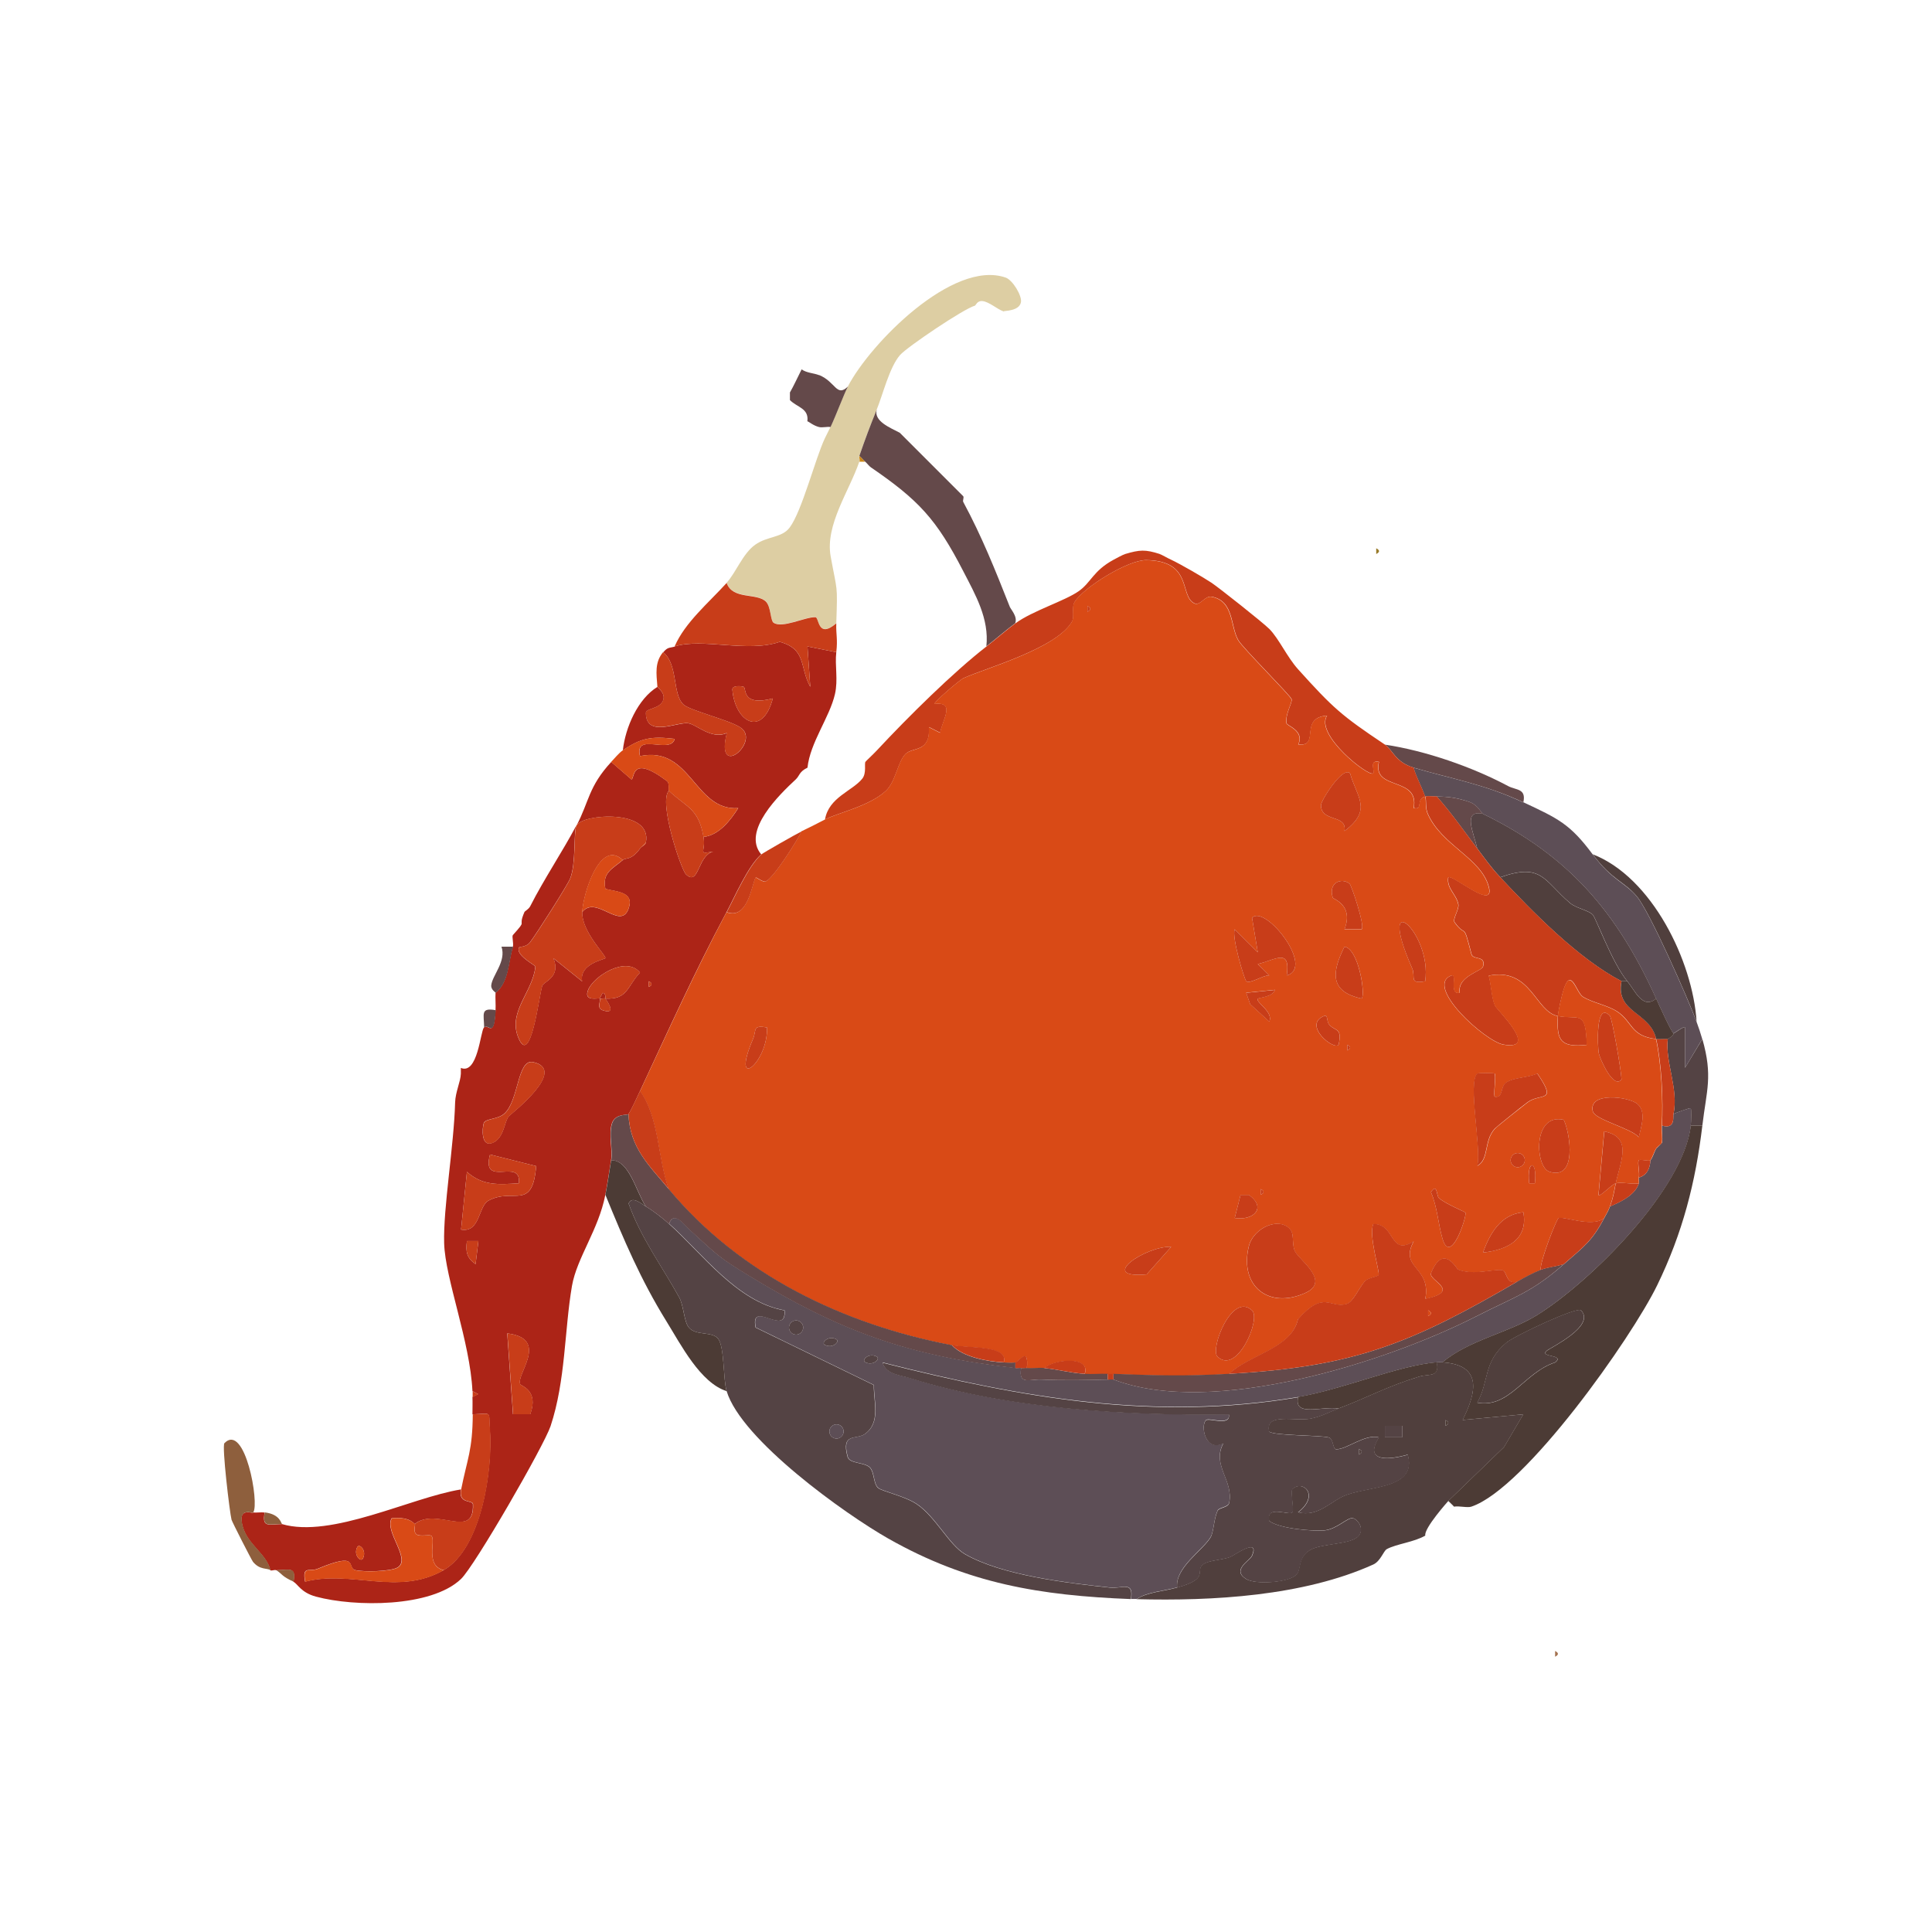 <?xml version="1.0" encoding="UTF-8"?>
<svg id="Layer_2" data-name="Layer 2" xmlns="http://www.w3.org/2000/svg" viewBox="0 0 185 185">
  <defs>
    <style>
      .cls-1 {
        fill: #d94a16;
      }

      .cls-2 {
        fill: #997b2a;
      }

      .cls-3 {
        fill: #5d4e56;
      }

      .cls-4 {
        fill: none;
      }

      .cls-5 {
        fill: #503f3d;
      }

      .cls-6 {
        fill: #ddcea3;
      }

      .cls-7 {
        fill: #8e5f3d;
      }

      .cls-8 {
        fill: #4c3b35;
      }

      .cls-9 {
        fill: #ac2417;
      }

      .cls-10 {
        fill: #a47250;
      }

      .cls-11 {
        fill: #544344;
      }

      .cls-12 {
        fill: #64494a;
      }

      .cls-13 {
        fill: #c83d19;
      }

      .cls-14 {
        fill: #cc8818;
      }
    </style>
  </defs>
  <g id="borxes">
    <rect class="cls-4" width="185" height="185"/>
    <g>
      <path class="cls-10" d="M148.91,158.09c.36.18.36.37,0,.55v-.55Z"/>
      <path class="cls-2" d="M131.78,52.5c.36.18.36.37,0,.55v-.55Z"/>
      <path class="cls-9" d="M57.97,95.62c-.06-.08-.52.08-.55,0l.28-.54c.36.02.25.54.28.54Z"/>
      <path class="cls-9" d="M64.6,61.9c2.69-.84,6.97.63,10.07-.44,2.6.73,1.86,2.4,2.92,4.31l-.27-3.87,2.76.55c-.15,1.29.19,2.64-.13,4.02-.51,2.22-2.37,4.62-2.63,7.04-.8.38-.75.77-1.11,1.11-1.57,1.46-5.2,4.96-3.32,7.19-1.28,1.13-2.53,4.06-3.32,5.53-2.97,5.53-5.66,11.51-8.29,17.14-.23.49-.9,1.96-1.11,2.21-.09.11-1.27-.08-1.58.89-.34,1.06.09,2.46-.08,3.53s-.35,2.28-.55,3.32c-.65,3.33-2.72,6.01-3.19,8.7-.73,4.26-.6,9.06-2.05,13.43-.64,1.9-7.27,13.4-8.58,14.64-2.87,2.74-10.19,2.68-13.87,1.69-1.47-.39-1.77-1.24-2.17-1.42.26-1.48-.35-1.13-1.66-1.11-.13-.08-.42.08-.55,0-.41-1.62-2.22-2.45-2.68-4.27s.93-1.13,1.02-1.26c.36.03.75-.04,1.11,0-.26,1.48.35,1.13,1.66,1.11,4.75,1.39,12.33-2.54,17.14-3.32-.29,1.43,1.12.98,1.14,1.43.14,3.45-3.48.22-5.57,1.88-.56-.6-1.45-.62-2.21-.55-.73,1.27,1.89,3.9.57,4.71-.66.4-3.29.45-4.07.25-.83-.21.45-1.81-3.57-.13-.81.34-1.51-.35-1.22,1.24,4.39-1.16,8.88,1.4,13.26-1.1,3.64-2.08,4.73-9.67,4.43-13.57-.13-1.7.27-1.42-1.66-1.35,0-.55.02-1.11,0-1.66l.54-.28-.54-.28c-.23-4.76-2.61-10.77-2.71-14.15s.94-9.36,1.05-13.49c.03-1.01.52-1.98.55-2.76,0-.18,0-.37,0-.55,1.62.67,1.87-3.5,2.21-3.87.41-.44.96,1.16,1.11-1.66.03-.55-.03-1.11,0-1.66,1.26-1,1.21-2.94,1.66-4.42.09-.32-.11-.98,0-1.11,1.47-1.64.41-.6,1.11-2.21.04-.09.4-.26.55-.55,1.32-2.6,3.12-5.28,4.42-7.74-.28.61-.02,3.68-.6,5.09-.27.66-3.18,5.23-3.84,6.1-.35.46-1.01.43-1.04.48-.41.74,1.56,1.72,1.55,1.84-.21,2.36-2.6,4.27-1.67,6.71,1.22,3.19,2.03-4.02,2.33-4.86.15-.43,1.81-.82,1.07-2.64l2.75,2.21c-.31-1.67,2.12-2.09,2.22-2.22.15-.2-2.27-2.51-2.21-4.41,1.31-1.67,3.64,1.75,4.42-.28.63-1.66-1.1-1.66-2.2-1.94-.33-1.57.68-1.92,1.66-2.76.32-.27.8.07,1.66-1.11.13-.18.51-.35.55-.55.69-3.3-6.13-2.75-6.63-1.66,1.2-2.27,1.13-3.71,3.32-6.08l1.93,1.67c.35,0-.13-2.51,3.42.17.25.19.1.85.17.92-1.02,1.02,1.16,7.58,1.65,8.02,1.29,1.18,1.07-2.05,2.76-2.22-1.8.3-.84.12-1.09-1.38,1.48-.16,2.59-1.6,3.32-2.76-4.2.3-4.51-6-9.4-4.98-.57-2.34,2.94-.12,3.32-1.65-2.24-.26-3.23-.09-4.97,1.1.24-2.18,1.43-4.93,3.32-6.08,0,.08.81.6.54,1.3-.31.81-1.65.77-1.65,1.18,0,2.43,2.99.86,4.06,1.01.8.11,2.19,1.58,3.69.94-1.16,4.6,3.36.75,1.27-.56-1.17-.74-4.82-1.6-5.44-2.19-1.06-1.02-.49-3.82-1.92-4.99.45-.53.59-.39,1.11-.55ZM71.23,65.78c-.08-.07-1.16-.21-1.1.27.26,3.12,2.88,4.59,3.87.83-2.95.78-2.52-.89-2.77-1.1ZM57.97,95.62c2.16.1,2.06-1.16,3.31-2.49-1.3-1.63-4.44.32-4.97,1.67-.46,1.17,1.01.72,1.1.82.16.18-.32.9.28,1.11,1.19.42.74-.47.27-1.11ZM62.12,93.96v.55c.36-.18.36-.37,0-.55ZM48.75,106.86c.23-.25,5.64-4.42,2.3-5.16-1.54-.34-1.35,3.73-2.79,4.96-.63.54-1.8.45-1.94.88-.16.5-.27,2.35.85,1.89,1.12-.46,1.1-2.06,1.57-2.58ZM51.34,111.66l-4.42-1.11c-.87,3.28,3.04.21,2.76,2.76-1.95.12-3.45.25-4.97-1.1l-.56,5.53c1.84.32,1.63-2.23,2.62-2.77,2.39-1.3,4.21,1.07,4.57-3.31ZM45.81,118.84h-1.1c-.13,1.02-.02,1.61.83,2.21l.27-2.21ZM49.81,132.54c-.45-.87,2.87-4.36-1.24-4.86l.55,7.74h1.65c.84-2.29-.87-2.69-.97-2.88ZM34.75,149.24c.4-.78-.35-1.48-.54-1.1-.4.78.35,1.48.54,1.1Z"/>
      <path class="cls-13" d="M45.26,135.43c1.93-.07,1.53-.34,1.66,1.35.31,3.9-.78,11.49-4.43,13.57-1.8-.44-.75-2.82-1.17-3.28-.16-.17-1.12.11-1.45-.16s-.06-.91-.14-.99c2.09-1.66,5.7,1.56,5.57-1.88-.02-.45-1.43,0-1.14-1.43.58-2.91,1.09-3.73,1.11-7.19Z"/>
      <path class="cls-7" d="M24.25,144.82c-.09.13-1.48-.56-1.02,1.26s2.27,2.65,2.68,4.27c-.36-.22-1.02,0-1.68-.79-.14-.17-2-3.82-2.06-4.04-.17-.65-.94-7.07-.68-7.33,1.97-2.01,3.37,5.77,2.76,6.63Z"/>
      <path class="cls-7" d="M26.46,150.35c1.31-.02,1.92-.37,1.66,1.11-1.16-.53-1.04-.69-1.66-1.11Z"/>
      <path class="cls-7" d="M27.01,145.93c-1.31.02-1.92.37-1.66-1.11,1.5.18,1.56,1.08,1.66,1.11Z"/>
      <path class="cls-13" d="M45.26,133.77c0-.18,0-.37,0-.55l.54.28-.54.28Z"/>
      <path class="cls-6" d="M96.12,29.83c-.66-.23-1.39-.93-2.05-1-.51-.05-.63.42-.72.44-1.1.31-6.49,3.96-7.16,4.72-1.02,1.16-1.65,3.8-2.24,5.23-.64,1.56-1.11,2.84-1.66,4.42-.06.16.06.39,0,.55-.96,2.82-3.29,6.08-2.75,9.08.63,3.49.67,2.56.54,6.4-1.79,1.54-1.63-.57-2-.59-1.02-.03-3.2,1.13-4.02.52-.29-.22-.25-1.56-.73-2.02-.88-.85-3.18-.15-3.75-1.78.91-1,1.54-2.78,2.72-3.63s2.57-.65,3.32-1.66c1.18-1.59,2.44-6.57,3.36-8.53.17-.36.37-.73.55-1.11.56-1.19,1.25-3.08,1.66-3.87,2.13-4.1,10.06-12.18,15.11-10.42.68.24,1.59,1.77,1.46,2.37-.18.86-1.59.79-1.65.86Z"/>
      <path class="cls-13" d="M55.21,79.04c.5-1.1,7.32-1.64,6.63,1.66l-.55.55c-.86,1.18-1.34.84-1.66,1.11-2.19-2.1-3.82,3.34-3.87,4.98-.06,1.91,2.36,4.21,2.21,4.41-.1.14-2.53.55-2.22,2.22l-2.75-2.21c.74,1.82-.92,2.21-1.07,2.64-.29.85-1.11,8.05-2.33,4.86-.93-2.43,1.46-4.34,1.67-6.71.01-.12-1.96-1.11-1.55-1.84.03-.05.68-.02,1.04-.48.67-.87,3.57-5.44,3.84-6.1.58-1.41.32-4.49.6-5.09Z"/>
      <path class="cls-13" d="M69.58,55.82c.57,1.63,2.87.93,3.75,1.78.49.47.44,1.81.73,2.02.82.6,3.01-.55,4.02-.52.37.01.2,2.12,2,.59-.04,1.09.15,1.47,0,2.76l-2.76-.55.27,3.87c-1.06-1.91-.32-3.59-2.92-4.31-3.11,1.07-7.38-.41-10.07.44.98-2.29,3.29-4.21,4.98-6.08Z"/>
      <path class="cls-1" d="M59.63,71.85c1.74-1.19,2.73-1.36,4.97-1.1-.38,1.53-3.89-.68-3.32,1.65,4.89-1.02,5.2,5.29,9.4,4.98-.73,1.16-1.84,2.6-3.32,2.76-.47-2.78-1.66-2.84-3.32-4.42-.07-.07.08-.73-.17-.92-3.55-2.68-3.07-.17-3.42-.17l-1.93-1.67c.32-.34.75-.86,1.11-1.11Z"/>
      <path class="cls-1" d="M39.73,145.93c.07.08-.2.72.14.99s1.29-.01,1.45.16c.42.46-.63,2.84,1.17,3.28-4.39,2.51-8.87-.05-13.26,1.1-.29-1.59.41-.9,1.22-1.24,4.02-1.69,2.74-.08,3.57.13.78.2,3.41.15,4.07-.25,1.33-.81-1.3-3.45-.57-4.71.76-.07,1.65-.04,2.21.55Z"/>
      <path class="cls-13" d="M63.5,62.45c1.44,1.16.87,3.97,1.92,4.99.61.59,4.27,1.46,5.44,2.19,2.09,1.32-2.43,5.17-1.27.56-1.5.64-2.89-.82-3.69-.94-1.07-.15-4.06,1.42-4.06-1.01,0-.4,1.34-.36,1.65-1.18.27-.7-.53-1.22-.54-1.3-.1-1.26-.27-2.34.55-3.32Z"/>
      <path class="cls-13" d="M51.34,111.66c-.37,4.38-2.19,2.01-4.57,3.31-.99.54-.77,3.09-2.62,2.77l.56-5.53c1.52,1.35,3.02,1.22,4.97,1.1.29-2.55-3.63.52-2.76-2.76l4.42,1.11Z"/>
      <path class="cls-13" d="M64.05,75.72c1.66,1.58,2.84,1.65,3.32,4.42.26,1.5-.71,1.68,1.09,1.38-1.7.17-1.47,3.41-2.76,2.22-.49-.45-2.67-7-1.65-8.02Z"/>
      <path class="cls-1" d="M59.63,82.35c-.98.83-1.98,1.18-1.66,2.76,1.1.28,2.84.28,2.2,1.94-.77,2.03-3.11-1.39-4.42.28.05-1.64,1.68-7.07,3.87-4.98Z"/>
      <path class="cls-13" d="M49.81,132.54c.1.19,1.81.59.97,2.88h-1.65s-.55-7.74-.55-7.74c4.11.5.79,3.98,1.24,4.86Z"/>
      <path class="cls-13" d="M57.97,95.62c.47.64.92,1.53-.27,1.11-.6-.21-.12-.93-.28-1.11.04.08.49-.08.55,0Z"/>
      <path class="cls-13" d="M57.42,95.62c-.09-.1-1.56.35-1.1-.82.52-1.35,3.67-3.3,4.97-1.67-1.26,1.33-1.16,2.59-3.31,2.49-.03,0,.08-.52-.28-.54l-.28.54Z"/>
      <path class="cls-13" d="M48.75,106.86c-.47.51-.45,2.11-1.57,2.58-1.12.46-1.01-1.39-.85-1.89.14-.43,1.31-.35,1.94-.88,1.43-1.23,1.25-5.3,2.79-4.96,3.34.74-2.07,4.9-2.3,5.16Z"/>
      <path class="cls-13" d="M71.23,65.78c.25.21-.18,1.88,2.77,1.1-.99,3.77-3.61,2.29-3.87-.83-.06-.49,1.02-.34,1.1-.27Z"/>
      <path class="cls-12" d="M49.13,90.65c-.44,1.49-.4,3.42-1.66,4.42,0-.04-.47-.29-.43-.72.09-.95,1.46-2.29.98-3.7.37,0,.74,0,1.11,0Z"/>
      <path class="cls-13" d="M45.81,118.84l-.27,2.21c-.85-.6-.96-1.19-.83-2.21h1.1Z"/>
      <path class="cls-12" d="M47.47,96.73c-.14,2.82-.69,1.22-1.11,1.66-.02-1.31-.37-1.92,1.11-1.66Z"/>
      <path class="cls-1" d="M34.75,149.24c-.19.38-.94-.32-.54-1.1.19-.38.94.32.54,1.1Z"/>
      <path class="cls-1" d="M61.29,81.25l.55-.55c-.04.2-.42.38-.55.55Z"/>
      <path class="cls-13" d="M62.12,93.96c.36.18.36.37,0,.55v-.55Z"/>
      <path class="cls-14" d="M82.85,44.21h-.55c.06-.17-.06-.39,0-.55.2.17.36.38.55.55Z"/>
      <path class="cls-12" d="M78.43,35.91c1.6.65,1.66,2.15,2.76,1.11-.41.79-1.1,2.68-1.66,3.87-.35-.05-.8.08-1.11,0-.55-.14-.97-.52-1.11-.55.16-1.25-.99-1.33-1.67-2.03v-.73c.34-.58.78-1.54,1.12-2.21.49.35,1.16.35,1.66.55Z"/>
      <path class="cls-12" d="M83.95,39.23c-.29,1.11,1.28,1.72,2.21,2.21l6.08,6.08c.08.15-.08.41,0,.55,1.76,3.26,3.06,6.51,4.42,9.95.05.27.82.98.55,1.66-.73.53-1.87,1.52-2.76,2.21.28-2.65-1.05-4.94-2.21-7.19-2.57-4.99-4.27-6.81-8.85-9.95-.18-.13-.36-.38-.55-.55s-.35-.39-.55-.55c.55-1.59,1.02-2.86,1.66-4.42Z"/>
      <path class="cls-3" d="M161.91,107.78c-.68,6.1-9.65,15-14.74,18.16-2.75,1.7-6.49,2.37-9.04,4.51-.18-.01-.38-.01-.55,0-3.7.3-9.03,2.61-13.27,3.32-13.79,2.3-26.44.07-39.8-3.31.33,1.15,1.7,1.2,2.65,1.49,9.46,2.97,20.66,3.59,30.52,3.48.13,1.16-1.93.26-2.21.55-.53.55-.07,3.06,1.67,2.21-1.14,2.11,1,3.55.56,5.7-.09.45-.98.44-1.11.75-.38.86-.36,2.04-.68,2.56-.76,1.25-3.42,2.92-3.19,4.8-1.32.37-2.83.42-3.87,1.11-.18,0-.37,0-.55,0,.31-1.76-.89-.98-1.93-1.09-4.09-.44-10.38-1.15-13.96-3.21-1.51-.87-2.8-3.57-4.61-4.79-1.14-.77-3.3-1.21-3.7-1.55-.47-.4-.35-1.5-.8-1.96-.51-.51-1.94-.35-2.12-1.01-.64-2.35.82-1.61,1.63-2.18,1.57-1.09.85-3.13.88-4.7l-11.32-5.51c-.56-2.75,3,.97,2.76-1.64-4.55-.8-7.87-5.46-11.06-8.3.48-1.31,1.49.14,1.94.55,2.74,2.51,2.77,2.63,5.67,4.4,8.71,5.33,15.28,7.7,25.56,8.87.18.02.37-.02.55,0-.31,1.67.85,1.06,1.91,1.11,2.2.1,4.47.04,6.38,0,.18,0,.44-.04.55,0,9.53,3.63,26.13-1.67,34.71-6.04,3.81-1.94,5.31-2.29,8.41-5.01,1.9-1.67,2.68-2.16,3.87-4.42.2-.39.38-.64.55-1.11,1.02-.43,2.41-1.09,2.76-2.21.05-.16-.05-.38,0-.55.79-.23,1.06-.87,1.11-1.66.21-.22.35-.78.55-1.11l.55-.55c.1-.45-.03-1.13,0-1.66,1.39.42,1.01-1.02,1.11-1.11.07-.06,1.6-.62,1.65-.55.06.08.05,1.29,0,1.66ZM76.91,127.12c0-.38-.31-.68-.68-.68s-.68.31-.68.68.31.68.68.68.68-.31.68-.68ZM80.08,128.24c-.78-.4-1.48.35-1.1.54.78.4,1.48-.35,1.1-.54ZM83.95,129.9c-.78-.4-1.48.35-1.1.54.78.4,1.48-.35,1.1-.54Z"/>
      <path class="cls-11" d="M61.84,115.52c.68.4,1.62,1.13,2.21,1.66,3.19,2.84,6.5,7.5,11.06,8.3.24,2.61-3.32-1.11-2.76,1.64l11.32,5.51c-.03,1.57.69,3.61-.88,4.7-.81.56-2.27-.17-1.63,2.18.18.66,1.61.5,2.12,1.01.45.46.34,1.56.8,1.96.4.34,2.56.78,3.7,1.55,1.81,1.22,3.1,3.92,4.61,4.79,3.58,2.06,9.86,2.77,13.96,3.21,1.04.11,2.24-.67,1.93,1.09-8.67-.34-15.6-1.47-23.23-5.8-4.14-2.35-14.05-9.44-15.47-14.11-.34-1.12-.21-4.19-.8-5-.56-.76-2.11-.28-2.8-1.07-.49-.56-.49-2.1-.95-2.92-1.65-2.98-3.66-5.67-4.84-8.98.34-.77,1.21.02,1.65.28ZM80.78,137.07c0-.38-.31-.68-.68-.68s-.68.31-.68.68.31.68.68.68.68-.31.68-.68Z"/>
      <path class="cls-5" d="M138.13,130.45c3.84.25,3.26,2.86,1.93,5.52l5.81-.54-1.84,3.13-5.34,5.16s-2.36,2.63-2.21,3.32c-1.03.62-2.81.81-3.69,1.3-.31.17-.59,1.15-1.29,1.47-6.7,3.03-15.41,3.51-22.67,3.32,1.04-.68,2.55-.74,3.87-1.11,3.27-.9,1.59-1.61,2.56-2.27.5-.34,1.77-.38,2.53-.66.32-.11,2.86-1.96,2.09-.13-.21.5-1.98,1.35-.57,2.23.92.58,4.17.34,4.85-.44.43-.5.1-1.63,1.26-2.32s4-.5,4.69-1.39c.56-.72-.15-1.6-.58-1.67-.52-.09-1.52,1.06-2.74,1.17-1.06.09-4.26-.15-5.26-.9-.35-1.59,1.9-.48,2.21-.82.19-.2-.2-2.02,0-2.22.95-.97,2.69.54.55,2.21,2.01.49,3.14-1.14,4.67-1.68,2.43-.86,6.73-.63,5.83-3.84-1.93.54-4.21.68-2.76-1.65-1.34-.37-3.11,1.19-4.11,1.13-.31-.02-.24-1.02-.69-1.13-.93-.23-5.21-.16-5.71-.56-.44-1.86,2.57-.94,4.01-1.25,1.15-.25,1.7-.61,2.63-.96,2.78-1.05,4.57-2.09,7.75-3.06.91-.28,1.97.12,1.65-1.36.18-.01.38-.01.55,0ZM138.41,135.98v.55c.36-.18.36-.37,0-.55ZM134.26,136.53h-1.65v1.1h1.65v-1.1Z"/>
      <path class="cls-3" d="M145.87,76.82c3.35,1.57,4.47,2.08,6.63,4.98,1.88,2.52,3.07,2.66,4.24,4.05,1.23,1.47,4.9,9.8,5.71,11.98.21.57.38,1.07.55,1.66l-1.65,2.76v-3.87c-.11-.16-1.03.58-1.11.56-.18-.06-1.42-2.8-1.66-3.32-3.72-8.24-8.37-13.7-16.59-17.69-.17-.08-.46-.86-1.32-1.15-1.11-.38-1.93-.5-3.1-.51-.34,0-.84-.07-1.11,0-.34-.96-.83-1.8-1.11-2.76,3.63,1.07,6.78,1.57,10.5,3.32Z"/>
      <path class="cls-8" d="M58.52,111.1c1.74-.05,2.39,3.05,3.32,4.42-.45-.26-1.31-1.05-1.65-.28,1.18,3.3,3.19,5.99,4.84,8.98.46.83.45,2.36.95,2.92.69.79,2.24.31,2.8,1.07.6.81.46,3.89.8,5-2.52-.8-4.38-4.45-5.76-6.68-2.46-3.97-4.09-7.81-5.85-12.12.2-1.04.39-2.26.55-3.32Z"/>
      <path class="cls-11" d="M160.25,98.94c.09.03,1-.72,1.1-.56v3.87s1.66-2.76,1.66-2.76c1.02,3.57.4,4.9,0,8.29h-1.11c.04-.37.06-1.58,0-1.66-.05-.07-1.59.5-1.65.55.5-2.37-.82-4.99-.55-7.19,0-.04.55-.22.55-.55Z"/>
      <path class="cls-12" d="M132.6,71.3c3.89.58,8.38,2.14,11.81,3.97.77.41,1.75.21,1.46,1.56-3.73-1.75-6.87-2.25-10.5-3.32-1.75-.52-2-1.7-2.76-2.21Z"/>
      <path class="cls-5" d="M162.46,97.83c-.81-2.18-4.48-10.51-5.71-11.98s-2.36-1.54-4.24-4.05c5.68,2.2,9.58,10.24,9.95,16.03Z"/>
      <path class="cls-11" d="M124.31,133.77c-.48,1.96,2.28.85,3.87,1.11-.93.35-1.48.71-2.63.96-1.44.31-4.45-.61-4.01,1.25.5.4,4.78.33,5.71.56.45.11.37,1.11.69,1.13,1,.05,2.77-1.5,4.11-1.13-1.45,2.34.83,2.19,2.76,1.65.91,3.22-3.4,2.99-5.83,3.84-1.54.54-2.67,2.16-4.67,1.68,2.14-1.67.4-3.18-.55-2.21-.19.2.19,2.02,0,2.22-.31.33-2.56-.78-2.21.82,1,.74,4.19.99,5.26.9,1.22-.11,2.22-1.26,2.74-1.17.43.08,1.13.96.58,1.67-.69.89-3.56.71-4.69,1.39s-.83,1.83-1.26,2.32c-.68.79-3.93,1.02-4.85.44-1.41-.89.35-1.73.57-2.23.77-1.83-1.77.01-2.09.13-.76.28-2.04.32-2.53.66-.97.66.71,1.36-2.56,2.27-.23-1.88,2.43-3.55,3.19-4.8.32-.52.3-1.7.68-2.56.14-.31,1.02-.3,1.11-.75.45-2.15-1.69-3.59-.56-5.7-1.73.85-2.2-1.67-1.67-2.21.29-.29,2.34.61,2.21-.55-9.86.11-21.06-.51-30.52-3.48-.94-.3-2.32-.35-2.65-1.49,13.37,3.38,26.02,5.62,39.8,3.31ZM130.12,138.74v.55c.36-.18.36-.37,0-.55Z"/>
      <path class="cls-8" d="M137.58,130.45c.32,1.48-.74,1.09-1.65,1.36-3.18.97-4.96,2.01-7.75,3.06-1.59-.25-4.35.85-3.87-1.11,4.24-.71,9.57-3.01,13.27-3.32Z"/>
      <circle class="cls-11" cx="76.23" cy="127.12" r=".68"/>
      <path class="cls-11" d="M83.95,129.9c.38.19-.32.94-1.1.54-.38-.19.32-.94,1.1-.54Z"/>
      <path class="cls-11" d="M80.08,128.24c.38.19-.32.94-1.1.54-.38-.19.32-.94,1.1-.54Z"/>
      <circle class="cls-3" cx="80.1" cy="137.07" r=".68"/>
      <rect class="cls-11" x="132.61" y="136.53" width="1.65" height="1.1"/>
      <path class="cls-8" d="M163.01,107.78c-.65,5.44-1.89,10.29-4.33,15.3s-12.59,19.44-17.79,21.19c-.39.13-1.16-.09-1.66,0-.13-.16-.37-.36-.55-.55l5.34-5.16,1.84-3.13-5.81.54c1.33-2.66,1.92-5.27-1.93-5.52,2.54-2.14,6.29-2.81,9.04-4.51,5.09-3.15,14.05-12.06,14.74-18.16h1.11ZM151.4,125.48c-.37-.4-6.38,2.45-7.14,3.08-2.26,1.88-1.64,3.68-2.8,5.76,3.08.57,4.49-2.9,7.47-3.86.95-.78-1.53-.47-.83-1.1.34-.31,4.71-2.36,3.31-3.87Z"/>
      <path class="cls-8" d="M138.41,135.98c.36.18.36.37,0,.55v-.55Z"/>
      <path class="cls-5" d="M151.4,125.48c1.4,1.51-2.97,3.57-3.31,3.87-.7.64,1.78.32.83,1.1-2.98.96-4.39,4.43-7.47,3.86,1.16-2.08.54-3.88,2.8-5.76.76-.63,6.77-3.48,7.14-3.08Z"/>
      <path class="cls-11" d="M142,77.93c8.22,3.99,12.86,9.45,16.59,17.69-1.29,1.08-2.02-.76-2.76-1.66-1.45-1.75-3.01-6.07-3.31-6.37-.44-.45-1.58-.61-2.19-1.13-2.52-2.16-2.67-3.87-6.67-2.46-.97-1.04-1.4-1.69-2.21-2.76-.31-1.46-1.47-3.74.55-3.32Z"/>
      <path class="cls-12" d="M142,77.93c-2.02-.43-.86,1.86-.55,3.32-1.27-1.68-2.47-3.4-3.87-4.98,1.17.01,1.99.14,3.1.51.86.29,1.15,1.07,1.32,1.15Z"/>
      <path class="cls-5" d="M130.12,138.74c.36.18.36.37,0,.55v-.55Z"/>
      <path class="cls-5" d="M155.82,93.96h-.55c-4.19-2.19-8.58-6.71-11.61-9.95,3.99-1.41,4.15.3,6.67,2.46.61.52,1.75.68,2.19,1.13.29.3,1.85,4.62,3.31,6.37Z"/>
      <path class="cls-13" d="M111.04,53.05c.22.07.75.39,1.11.55.84.39,3.06,1.67,3.87,2.21.73.49,4.9,3.79,5.53,4.42.93.95,1.68,2.67,2.76,3.87,3.34,3.7,4.13,4.41,8.29,7.19.76.51,1.01,1.7,2.76,2.21.28.97.77,1.81,1.11,2.76.27-.07.76,0,1.11,0,1.4,1.58,2.6,3.3,3.87,4.98.81,1.07,1.24,1.73,2.21,2.76,3.03,3.24,7.42,7.76,11.61,9.95-.62,3.03,2.73,2.91,3.32,5.53.36.04.74-.03,1.11,0-.27,2.19,1.06,4.82.55,7.19-.1.08.28,1.53-1.11,1.11.15-2.32-.04-6.04-.55-8.29-2.48-.29-2.23-1.66-3.72-2.63-.94-.62-2.36-.84-3.29-1.42-.64-.4-1.14-2.94-1.86-.65-.17.54-.5,1.97-.53,2.5,2.08.38,2.65-.66,2.76,2.76-2.49.26-2.91-.4-2.76-2.76-2.18-.4-2.55-4.68-6.63-3.87.24.84.28,2.16.6,2.87.19.42,4.3,4.34.81,3.73-1.75-.3-7.59-5.58-5-6.61.65-.26-.28,1.89.82,1.65-.28-1.56,2.1-2.07,2.22-2.49.32-1.13-.95-.61-1.1-1.21-.84-3.25-.45-1.47-1.6-3.03-.25-.34.45-1.24.34-1.76-.21-.98-1.13-1.5-.96-2.56.35-.37,4.58,3.35,3.86.84-.78-2.72-4.47-3.89-5.82-6.92-.27-.6-.11-1.27-.25-1.66-.95.25-.15,1.33-1.1,1.1.57-3.08-3.99-1.61-3.33-4.42-1-.22-.35.93-.55,1.1-.43.37-5.61-3.7-4.42-5.53-2.74.21-.61,3.02-2.75,2.76.61-1.32-1.09-1.78-1.13-2.03-.15-.91.59-1.97.48-2.31-.13-.37-4.68-4.91-5.1-5.64-.78-1.35-.39-3.73-2.52-4.16-.7-.14-1.1.9-1.68.63-1.47-.69-.11-4.08-4.62-4.14-1.73-.02-5.95,2.58-6.84,3.99-.34.54.02,1.42-.27,1.91-1.49,2.56-8.17,4.41-10.38,5.4-.34.15-2.94,2.37-2.77,2.47,2.01-.24.78,1.46.53,2.76l-1.07-.54c.14,2.48-1.56,1.87-2.25,2.58-.76.77-.93,2.65-1.89,3.54-1.6,1.47-4.63,2.1-5.82,2.73.35-2.12,2.63-2.73,3.57-3.91.42-.53.18-1.43.3-1.61.05-.08.73-.7,1.11-1.11,2.99-3.21,7.32-7.49,10.5-9.95.89-.69,2.03-1.68,2.76-2.21,1.67-1.21,4.71-2.13,6.05-3.07,1.19-.83,1.37-1.94,3.34-3.01.25-.14.95-.51,1.11-.55,1.39-.41,1.92-.45,3.32,0Z"/>
      <path class="cls-1" d="M78.98,78.48c1.19-.63,4.22-1.26,5.82-2.73.97-.89,1.13-2.76,1.89-3.54.69-.71,2.39-.1,2.25-2.58l1.07.54c.25-1.3,1.49-3-.53-2.76-.17-.1,2.43-2.32,2.77-2.47,2.21-.98,8.89-2.84,10.38-5.4.29-.49-.07-1.38.27-1.91.89-1.41,5.11-4.01,6.84-3.99,4.52.06,3.16,3.45,4.62,4.14.58.27.98-.77,1.68-.63,2.12.43,1.74,2.81,2.52,4.16.42.73,4.97,5.27,5.1,5.64.12.34-.62,1.4-.48,2.31.04.25,1.74.72,1.13,2.03,2.14.25.02-2.56,2.75-2.76-1.19,1.83,4,5.9,4.42,5.53.2-.17-.45-1.32.55-1.1-.66,2.81,3.9,1.34,3.33,4.42.95.22.15-.86,1.1-1.1.14.4-.02,1.06.25,1.66,1.35,3.03,5.04,4.19,5.82,6.92.72,2.51-3.51-1.2-3.86-.84-.17,1.06.75,1.58.96,2.56.11.52-.59,1.43-.34,1.76,1.15,1.56.76-.22,1.6,3.03.15.6,1.42.08,1.1,1.21-.12.42-2.5.93-2.22,2.49-1.1.24-.17-1.91-.82-1.65-2.58,1.03,3.25,6.3,5,6.61,3.49.6-.62-3.32-.81-3.73-.33-.71-.36-2.03-.6-2.87,4.08-.81,4.46,3.47,6.63,3.87-.14,2.36.27,3.02,2.76,2.76-.11-3.42-.68-2.38-2.76-2.76.03-.53.37-1.95.53-2.5.71-2.28,1.22.25,1.86.65.93.58,2.35.8,3.29,1.42,1.49.98,1.24,2.34,3.72,2.63.51,2.25.7,5.97.55,8.29-.03.53.1,1.2,0,1.66-.02.09-.41.32-.55.55-.2.33-.35.89-.55,1.11-.12.12-.99-.14-1.1,0-.16.18.12,1.23,0,1.66-.05.17.05.39,0,.55-.65.11-1.67-.17-2.21,0,.41-2.03,1.69-4.43-1.1-4.98l-.55,6.08c.16.22,1.2-.96,1.65-1.11-.18.88-.23,1.32-.55,2.21-.17.47-.35.72-.55,1.11-1.07.99-4.01-.24-4.38.03-.21.15-1.8,4.15-1.7,4.95-.69.27-1.56.73-2.21,1.11-1.13.4-1-1.02-1.45-1.08-.92-.14-2.68.52-4.23-.05-.17-.06-1.41-2.58-2.61.32-.29.71,3,1.7-.55,2.48.59-3.13-2.53-2.88-1.11-5.52-2.34,1.48-1.71-1.65-3.86-1.66-.5.97.65,4.7.5,4.89s-1.01.25-1.33.61c-.57.64-1.11,1.99-1.75,2.17-1.58.44-2.13-1.37-4.64,1.45-.63,2.83-4.65,3.38-6.61,5.25-4.24.23-6.83.16-11.06,0-.18,0-.37,0-.55,0-.73-.03-1.48.05-2.21,0,.63-1.71-2.86-1.47-3.87-.55-.55-.05-1.11.05-1.66,0,.2-2.18-.77-.61-1.11-.55s-.76.02-1.11,0c.53-1.66-3.36-1.35-4.98-1.66-10.33-1.98-20.25-6.7-27.09-14.93-1.08-2.9-.9-6.84-2.76-9.4,2.64-5.63,5.33-11.6,8.29-17.14,2.07.8,2.44-2.85,2.78-3.31.05-.06.71.48.96.37.76-.34,3.03-3.92,3.44-4.81.79-.38,1.43-.7,2.21-1.11ZM104.13,58.03v.55c.36-.18.36-.37,0-.55ZM129.28,74.06c-.68-.77-2.79,2.61-2.79,3.03,0,1.68,2.53.85,2.25,2.49,2.71-2.04,1.18-3.23.54-5.52ZM129.23,84.62c-.78-.63-2.07-.09-1.61,1.33.06.18,2.03.7,1.12,3.04h1.65c.33-.32-.98-4.23-1.16-4.37ZM123.21,93.41c2.73-.77-2.06-6.83-3.32-5.53l.55,3.31-2.21-2.2c-.31.72.92,4.8,1.11,4.97.32.3,1.64-.6,2.2-.56l-1.1-1.09c1.67-.38,3.16-1.59,2.77,1.1ZM136.47,93.96c.69-4.7-4.82-9.37-1.24-1.22.34.78-.36,1.52,1.24,1.22ZM130.39,95.62c.38-.45-.3-4.77-1.65-4.97-1.14,2.31-1.56,4.28,1.65,4.97ZM120.44,95.63c.09-.12,1.41-.14,1.65-.85l-2.76.28.38,1.09,1.83,1.67c.43-.94-1.36-1.87-1.1-2.2ZM127.31,98.15c-.32-.34-.12-1.02-.51-.87-2.11.84.9,3.33,1.38,2.76.36-1.64-.29-1.28-.87-1.89ZM154.16,97.28c-1.4-1.5-1.18,3.01-1.07,3.57.08.44,1.39,3.52,2.18,2.51-.03-.88-.9-5.85-1.11-6.08ZM73.45,98.39c-1.44-.26-.98.25-1.35,1.11-2.18,5.1,1.43,2.36,1.35-1.11ZM129.01,100.04v.55c.36-.18.36-.37,0-.55ZM143.11,102.8c-.06-.06-1.58-.05-1.64,0-.93.78.41,7.29,0,8.84,1.16-.62.59-2.36,1.68-3.56.15-.17,2.65-2.16,3.13-2.52,1.25-.93,2.91.12.94-2.76-.88.42-2.23.35-2.98.86-.6.4-.26,1.52-1.11,1.36-.11-.53.15-2.06,0-2.21ZM156.79,105.71c-.87-.72-4.7-1.17-4.28.69.19.83,3.64,1.62,4.41,2.49.21-.96.76-2.44-.14-3.18ZM149.74,107.23c-2.99-.69-2.76,4.53-1.37,4.97,2.62.83,2.03-3.54,1.37-4.97ZM146.01,111.09c0-.38-.31-.68-.68-.68s-.68.31-.68.68.31.68.68.68.68-.31.68-.68ZM146.97,113.31c.27-2.3-.82-2.3-.54,0h.54ZM120.72,113.86v.55c.36-.18.36-.37,0-.55ZM137.79,114.73c-.24-.2-.15-1.51-.77-.58.61,1.4.69,3.04,1.1,4.44.8,2.73,2.38-2.22,2.2-2.47-.08-.12-1.78-.78-2.53-1.39ZM118.23,116.63c1.78.28,3.09-.95,1.37-2.2h-.81s-.56,2.2-.56,2.2ZM145.87,116.08c-2.19.2-3.21,2.06-3.87,3.86,2.29-.25,4.35-1.23,3.87-3.86ZM123.64,117.86c-1-1.47-3.63-.34-4.07,1.51-.9,3.79,1.92,6.03,5.42,4.44,2.38-1.08-.41-3.03-.95-3.9-.36-.59-.12-1.62-.41-2.04ZM112.15,119.39c-2.4-.11-7.16,3.07-2.35,2.64l2.35-2.64ZM119.89,125.48c-1.92-1.8-4.05,3.7-3.31,4.42,1.86,1.81,4.19-3.6,3.31-4.42Z"/>
      <path class="cls-12" d="M60.18,106.68c.13,3.28,2.05,4.99,3.87,7.19,6.84,8.22,16.76,12.95,27.09,14.93,1.03,1.15,3.44,1.59,4.98,1.66.35.02.79.05,1.11,0v.55c-10.28-1.17-16.85-3.54-25.56-8.87-2.9-1.77-2.92-1.9-5.67-4.4-.45-.41-1.47-1.86-1.94-.55-.59-.53-1.53-1.26-2.21-1.66-.93-1.38-1.58-4.47-3.32-4.42.17-1.07-.26-2.47.08-3.53.31-.97,1.49-.78,1.58-.89Z"/>
      <path class="cls-13" d="M64.05,113.86c-1.82-2.19-3.74-3.9-3.87-7.19.2-.25.87-1.72,1.11-2.21,1.86,2.56,1.69,6.49,2.76,9.4Z"/>
      <path class="cls-13" d="M76.77,79.59c-.42.89-2.68,4.47-3.44,4.81-.25.11-.91-.43-.96-.37-.35.46-.71,4.11-2.78,3.31.79-1.47,2.04-4.39,3.32-5.53.17-.15,3.31-1.94,3.87-2.21Z"/>
      <path class="cls-12" d="M149.74,121.05c-3.1,2.73-4.61,3.07-8.41,5.01-8.57,4.37-25.18,9.67-34.71,6.04v-.55c4.23.16,6.81.23,11.06,0,12.01-.66,17.46-2.92,27.64-8.85.65-.38,1.52-.84,2.21-1.11.7-.27,1.5-.32,2.21-.55Z"/>
      <path class="cls-13" d="M153.61,116.63c-1.19,2.26-1.97,2.75-3.87,4.42-.71.23-1.52.29-2.21.55-.09-.79,1.49-4.79,1.7-4.95.37-.27,3.31.96,4.38-.03Z"/>
      <path class="cls-12" d="M99.99,131c1.31.12,2.48.47,3.87.55.73.05,1.48-.03,2.21,0v.55c-1.91.05-4.19.1-6.38,0-1.06-.05-2.22.57-1.91-1.11.18.02.37-.02.55,0,.54.05,1.11-.05,1.66,0Z"/>
      <path class="cls-13" d="M154.72,113.31c-.46.14-1.49,1.33-1.65,1.11l.55-6.08c2.79.55,1.51,2.95,1.1,4.98.54-.17,1.56.11,2.21,0-.36,1.12-1.74,1.78-2.76,2.21.32-.89.38-1.34.55-2.21Z"/>
      <path class="cls-13" d="M158.04,111.1c-.05.79-.31,1.42-1.11,1.66.12-.43-.16-1.48,0-1.66.11-.13.99.12,1.1,0Z"/>
      <path class="cls-13" d="M97.22,130.45c.33-.05,1.31-1.63,1.11.55-.18-.02-.37.02-.55,0s-.37.02-.55,0v-.55Z"/>
      <path class="cls-13" d="M158.59,109.99c.14-.23.53-.47.55-.55l-.55.55Z"/>
      <path class="cls-13" d="M106.62,132.11c-.11-.04-.37,0-.55,0v-.55c.18,0,.37,0,.55,0v.55Z"/>
      <path class="cls-8" d="M158.59,95.62c.23.52,1.48,3.26,1.66,3.32,0,.33-.55.51-.55.55-.36-.03-.75.04-1.11,0-.59-2.61-3.93-2.5-3.32-5.53h.55c.75.9,1.47,2.74,2.76,1.66Z"/>
      <path class="cls-13" d="M117.68,131.56c1.95-1.87,5.98-2.43,6.61-5.25,2.5-2.82,3.05-1.01,4.64-1.45.65-.18,1.18-1.52,1.75-2.17.32-.36,1.18-.42,1.33-.61s-1-3.92-.5-4.89c2.15,0,1.52,3.14,3.86,1.66-1.42,2.64,1.7,2.39,1.11,5.52,3.56-.77.26-1.76.55-2.48,1.19-2.89,2.44-.38,2.61-.32,1.55.57,3.31-.08,4.23.05.44.06.32,1.49,1.45,1.08-10.18,5.93-15.64,8.19-27.64,8.85ZM136.75,125.47v.55c.36-.18.36-.37,0-.55Z"/>
      <path class="cls-13" d="M123.64,117.86c.28.42.05,1.46.41,2.04.54.88,3.33,2.82.95,3.9-3.5,1.59-6.33-.65-5.42-4.44.44-1.84,3.07-2.98,4.07-1.51Z"/>
      <path class="cls-13" d="M143.11,102.8c.16.16-.1,1.69,0,2.21.86.17.52-.96,1.11-1.36.75-.51,2.1-.44,2.98-.86,1.97,2.89.31,1.83-.94,2.76-.49.36-2.98,2.36-3.13,2.52-1.09,1.2-.52,2.94-1.68,3.56.42-1.55-.93-8.06,0-8.84.06-.05,1.59-.06,1.64,0Z"/>
      <path class="cls-13" d="M123.21,93.41c.4-2.69-1.09-1.48-2.77-1.1l1.1,1.09c-.56-.04-1.89.86-2.2.56-.19-.17-1.42-4.26-1.11-4.97l2.21,2.2-.55-3.31c1.26-1.3,6.05,4.76,3.32,5.53Z"/>
      <path class="cls-13" d="M129.28,74.06c.64,2.29,2.18,3.48-.54,5.52.28-1.64-2.25-.81-2.25-2.49,0-.43,2.11-3.81,2.79-3.03Z"/>
      <path class="cls-13" d="M149.74,107.23c.66,1.43,1.25,5.8-1.37,4.97-1.39-.44-1.62-5.67,1.37-4.97Z"/>
      <path class="cls-13" d="M156.79,105.71c.9.74.34,2.22.14,3.18-.77-.88-4.23-1.67-4.41-2.49-.42-1.86,3.41-1.41,4.28-.69Z"/>
      <path class="cls-13" d="M119.89,125.48c.88.82-1.45,6.23-3.31,4.42-.74-.72,1.39-6.22,3.31-4.42Z"/>
      <path class="cls-13" d="M154.16,97.28c.21.23,1.08,5.2,1.11,6.08-.79,1.01-2.1-2.07-2.18-2.51-.1-.56-.33-5.07,1.07-3.57Z"/>
      <path class="cls-13" d="M130.39,95.62c-3.21-.69-2.79-2.66-1.65-4.97,1.35.2,2.02,4.53,1.65,4.97Z"/>
      <path class="cls-13" d="M136.47,93.96c-1.6.3-.89-.44-1.24-1.22-3.59-8.15,1.93-3.48,1.24,1.22Z"/>
      <path class="cls-13" d="M145.87,116.08c.48,2.63-1.58,3.62-3.87,3.86.66-1.8,1.68-3.66,3.87-3.86Z"/>
      <path class="cls-13" d="M137.79,114.73c.75.62,2.45,1.27,2.53,1.39.18.25-1.41,5.2-2.2,2.47-.41-1.4-.49-3.04-1.1-4.44.62-.93.52.38.77.58Z"/>
      <path class="cls-13" d="M129.23,84.62c.18.14,1.49,4.05,1.16,4.36h-1.65c.91-2.33-1.06-2.86-1.12-3.03-.46-1.42.83-1.96,1.61-1.33Z"/>
      <path class="cls-13" d="M112.15,119.39l-2.35,2.64c-4.81.43-.05-2.75,2.35-2.64Z"/>
      <path class="cls-13" d="M73.45,98.39c.08,3.47-3.53,6.21-1.35,1.11.37-.86-.09-1.37,1.35-1.11Z"/>
      <path class="cls-13" d="M91.14,128.79c1.61.31,5.51,0,4.98,1.66-1.54-.07-3.94-.51-4.98-1.66Z"/>
      <path class="cls-13" d="M118.23,116.63l.56-2.21h.81c1.72,1.25.41,2.49-1.37,2.21Z"/>
      <path class="cls-13" d="M99.99,131c1.01-.91,4.5-1.16,3.87.55-1.39-.09-2.56-.43-3.87-.55Z"/>
      <path class="cls-13" d="M127.31,98.15c.57.62,1.22.25.87,1.89-.47.57-3.48-1.92-1.38-2.76.39-.15.19.52.51.87Z"/>
      <path class="cls-13" d="M120.44,95.63c-.25.33,1.53,1.26,1.1,2.2l-1.83-1.67-.38-1.09,2.76-.28c-.24.71-1.56.73-1.65.85Z"/>
      <circle class="cls-13" cx="145.33" cy="111.09" r=".68"/>
      <path class="cls-13" d="M146.97,113.31h-.54c-.27-2.3.82-2.3.54,0Z"/>
      <path class="cls-13" d="M120.72,113.86c.36.18.36.37,0,.55v-.55Z"/>
      <path class="cls-13" d="M129.01,100.04c.36.18.36.37,0,.55v-.55Z"/>
      <path class="cls-13" d="M104.13,58.03c.36.18.36.37,0,.55v-.55Z"/>
      <path class="cls-1" d="M136.75,125.47c.36.18.36.37,0,.55v-.55Z"/>
    </g>
  </g>
</svg>